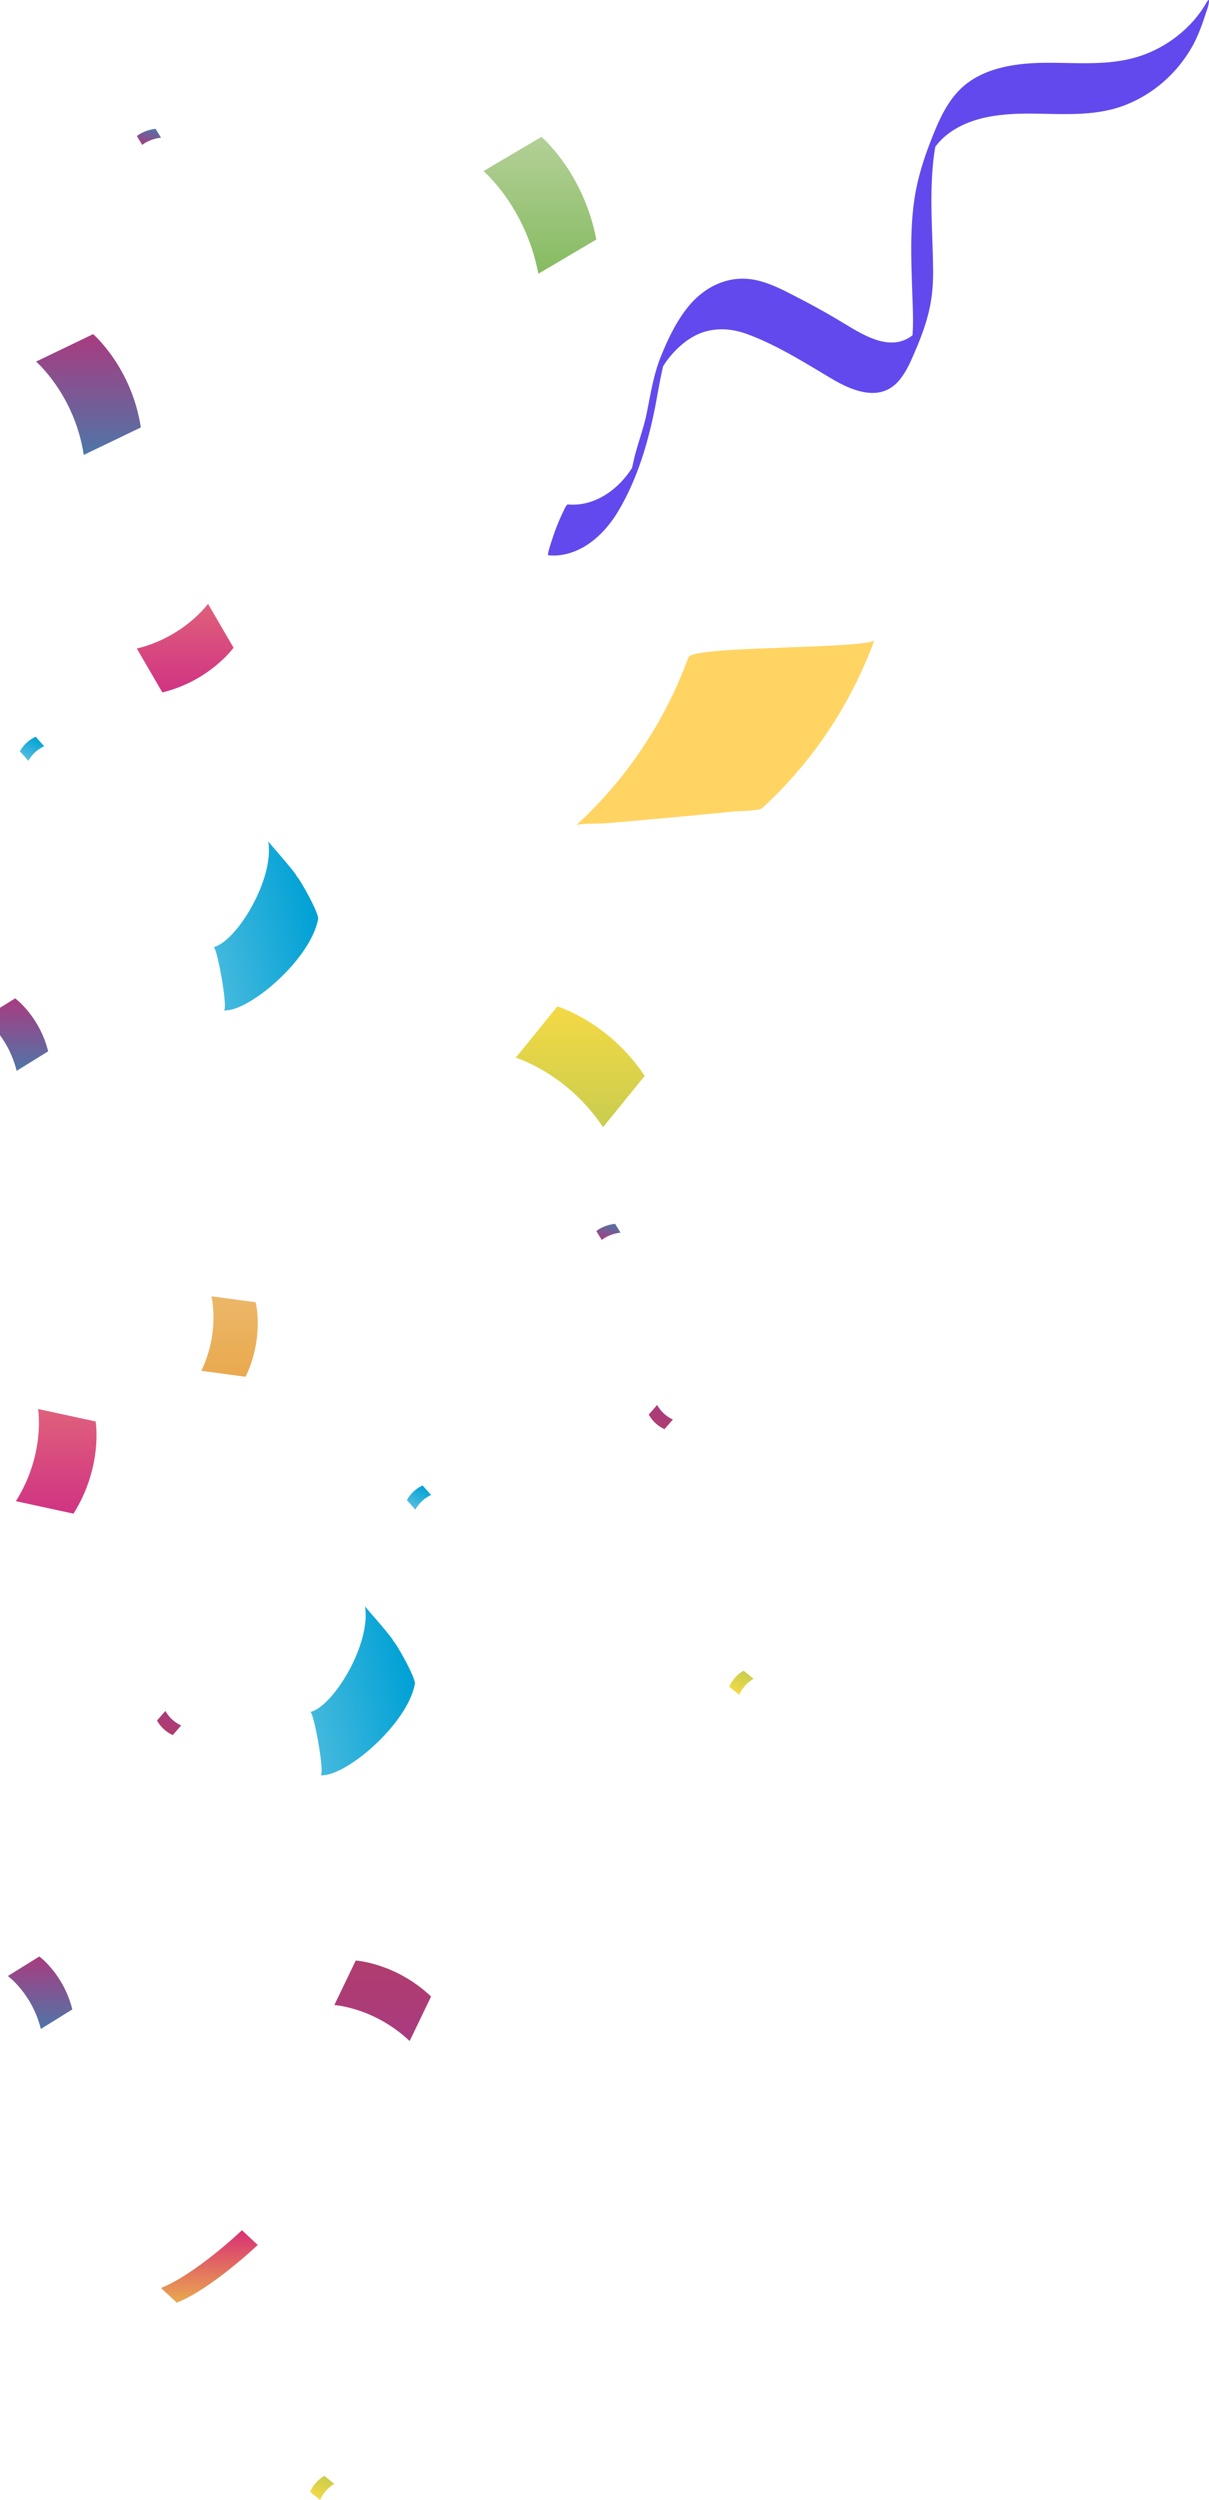 <svg xmlns="http://www.w3.org/2000/svg" width="148" height="306" fill="none"><path fill="url(#a)" fill-rule="evenodd" d="M8.855 245.959c-1.076-4.325-4.039-6.481-4.039-6.481l-3.855 2.39s2.962 2.156 4.039 6.48l3.855-2.389Z" clip-rule="evenodd"/><path fill="url(#b)" fill-rule="evenodd" d="M5.895 128.684c-1.077-4.326-4.04-6.481-4.04-6.481L-2 124.593s2.963 2.155 4.039 6.479l3.856-2.388Z" clip-rule="evenodd"/><path fill="url(#c)" fill-rule="evenodd" d="M8.997 185.275c3.643-5.807 2.712-11.283 2.712-11.283l-7.05-1.528s.931 5.476-2.712 11.283l7.05 1.528Z" clip-rule="evenodd"/><path fill="url(#d)" fill-rule="evenodd" d="M73 29.315c-1.587-8.25-6.724-12.561-6.724-12.561l-7.092 4.192s5.136 4.311 6.723 12.561L73 29.315Z" clip-rule="evenodd"/><path fill="url(#e)" fill-rule="evenodd" d="M78.921 131.696c-4.394-6.63-10.69-8.508-10.69-8.508l-5.1 6.277s6.295 1.877 10.69 8.506l5.1-6.275Z" clip-rule="evenodd"/><path fill="url(#f)" fill-rule="evenodd" d="M30.063 168.522c2.326-4.849 1.233-9.124 1.233-9.124l-5.417-.731s1.092 4.275-1.234 9.123l5.418.732Z" clip-rule="evenodd"/><path fill="url(#g)" fill-rule="evenodd" d="M19.876 84.754c5.79-1.414 8.716-5.472 8.716-5.472l-3.126-5.369s-2.925 4.058-8.716 5.471l3.126 5.37Z" clip-rule="evenodd"/><path fill="url(#h)" fill-rule="evenodd" d="M17.243 52.32c-1.128-7.365-5.84-11.421-5.84-11.421l-6.989 3.36s4.714 4.056 5.841 11.422l6.988-3.361Z" clip-rule="evenodd"/><path fill="url(#i)" fill-rule="evenodd" d="M21.64 281.855c4.26-1.694 9.913-7.068 9.913-7.068l-1.929-1.801s-5.653 5.374-9.913 7.068l1.929 1.801Z" clip-rule="evenodd"/><path fill="url(#j)" fill-rule="evenodd" d="M52.77 244.375c-4.329-4.099-9.22-4.404-9.22-4.404l-2.622 5.45s4.89.306 9.219 4.405l2.623-5.451Z" clip-rule="evenodd"/><path fill="url(#k)" fill-rule="evenodd" d="M50.778 206.167c-.948 4.895-8.44 11.322-11.522 11.133.527-.268-.894-8.027-1.289-7.739 2.824-.654 7.498-8.353 6.713-12.952.1.192 3.373 3.833 3.507 4.308.359.283 2.845 4.703 2.59 5.25Z" clip-rule="evenodd"/><path fill="url(#l)" fill-rule="evenodd" d="M38.936 112.544c-.948 4.894-8.44 11.322-11.522 11.133.527-.269-.894-8.028-1.289-7.739 2.823-.654 7.498-8.353 6.712-12.953.102.193 3.374 3.834 3.508 4.309.359.283 2.845 4.703 2.59 5.25Z" clip-rule="evenodd"/><path fill="#FFD462" fill-rule="evenodd" d="M107.046 78.348c-2.945 7.973-7.578 14.903-13.756 20.576-.37.34-3.08.364-3.325.389-2.68.274-5.361.527-8.043.773-2.682.247-5.365.487-8.05.706-.075.006-3.093-.003-3.34.222 6.18-5.673 10.812-12.602 13.757-20.575.345-.935 10.42-1.076 11.369-1.163.848-.078 11.139-.253 11.388-.928Z" clip-rule="evenodd"/><path fill="url(#m)" fill-rule="evenodd" d="M51.728 181.826c-1.382.644-1.919 1.793-1.919 1.793l1.042 1.164s.537-1.15 1.919-1.793l-1.042-1.164Z" clip-rule="evenodd"/><path fill="url(#n)" fill-rule="evenodd" d="M4.36 90.174c-1.382.644-1.92 1.793-1.92 1.793l1.043 1.163s.537-1.149 1.918-1.793L4.36 90.174Z" clip-rule="evenodd"/><path fill="url(#o)" fill-rule="evenodd" d="M79.415 173.151c.764 1.345 1.934 1.776 1.934 1.776l1.026-1.179s-1.17-.432-1.935-1.777l-1.025 1.18Z" clip-rule="evenodd"/><path fill="url(#p)" fill-rule="evenodd" d="M19.217 210.6c.765 1.345 1.935 1.777 1.935 1.777l1.026-1.18s-1.17-.432-1.935-1.777l-1.026 1.18Z" clip-rule="evenodd"/><path fill="url(#q)" fill-rule="evenodd" d="M75.298 149.797c-1.478.165-2.298.888-2.298.888l.662 1.083s.82-.722 2.298-.887l-.662-1.084Z" clip-rule="evenodd"/><path fill="url(#r)" fill-rule="evenodd" d="M19.048 15.768c-1.478.165-2.298.888-2.298.888l.662 1.083s.82-.723 2.299-.887l-.663-1.084Z" clip-rule="evenodd"/><path fill="url(#s)" fill-rule="evenodd" d="M91.022 204.493c-1.336.795-1.74 1.969-1.74 1.969l1.222.987s.403-1.174 1.74-1.969l-1.222-.987Z" clip-rule="evenodd"/><path fill="url(#t)" fill-rule="evenodd" d="M39.706 303.043c-1.336.795-1.739 1.97-1.739 1.97l1.221.987s.403-1.174 1.74-1.969l-1.222-.988Z" clip-rule="evenodd"/><path fill="#6149ED" fill-rule="evenodd" d="M101.825 46.362c-3.32-1.967-6.684-4.11-10.325-5.454-1.61-.594-3.31-.804-4.987-.372-1.585.408-2.926 1.404-4.023 2.577a11.371 11.371 0 0 0-1.316 1.723c-.085.355-.167.733-.257 1.165-.194.93-.358 1.868-.528 2.804-.864 4.75-2.217 9.595-4.714 13.775-1.602 2.681-4.17 5.136-7.443 5.404-.375.03-.751.013-1.125-.02-.214-.019.864-3.06.926-3.217.284-.733.587-1.462.937-2.167.025-.051.36-.852.553-.835 3.21.284 6.052-1.735 7.745-4.312l.103-.163c.066-.277.127-.557.188-.836.387-1.787 1.197-3.883 1.57-5.673.547-2.626.847-4.897 1.872-7.376.832-2.015 1.788-4.004 3.151-5.724 2.088-2.634 5.188-4.128 8.558-3.34 1.782.416 3.441 1.324 5.055 2.153a93.054 93.054 0 0 1 5.423 3.03c2.408 1.451 5.776 3.65 8.483 1.562l.035-.03c.124-1.762.024-3.55-.033-5.313-.12-3.764-.288-7.543.257-11.285.358-2.452 1.085-4.801 1.981-7.111.872-2.245 1.853-4.624 3.593-6.359 2.653-2.644 6.694-3.232 10.283-3.28 3.77-.05 7.59.393 11.266-.67 3.403-.983 6.518-3.282 8.388-6.279.074-.122.148-.245.219-.369-.032.054.361-.663.339-.23-.026.496-.235 1.03-.387 1.493-.468 1.425-.994 2.914-1.754 4.216-1.834 3.145-4.593 5.6-7.998 6.967-3.531 1.418-7.395 1.148-11.119 1.095-3.672-.052-7.743.204-10.757 2.534a8.24 8.24 0 0 0-1.483 1.511c-.25 1.363-.362 2.753-.427 4.133-.178 3.773.142 7.548.152 11.32.004 1.824-.198 3.58-.675 5.344-.466 1.72-1.149 3.392-1.866 5.021-.442 1.007-.956 2.03-1.686 2.866-2.289 2.619-5.699 1.188-8.174-.278Z" clip-rule="evenodd"/><defs><linearGradient id="a" x1="8.856" x2="8.856" y1="239.478" y2="248.348" gradientUnits="userSpaceOnUse"><stop stop-color="#A93B80"/><stop offset="1" stop-color="#4E76A8"/></linearGradient><linearGradient id="b" x1="5.895" x2="5.895" y1="122.203" y2="131.072" gradientUnits="userSpaceOnUse"><stop stop-color="#A93B80"/><stop offset="1" stop-color="#4E76A8"/></linearGradient><linearGradient id="c" x1="11.815" x2="11.815" y1="172.464" y2="185.275" gradientUnits="userSpaceOnUse"><stop stop-color="#DF607B"/><stop offset="1" stop-color="#D03383"/></linearGradient><linearGradient id="d" x1="73" x2="73" y1="16.754" y2="33.507" gradientUnits="userSpaceOnUse"><stop stop-color="#B3D097"/><stop offset="1" stop-color="#86BB61"/></linearGradient><linearGradient id="e" x1="78.921" x2="78.921" y1="123.188" y2="137.971" gradientUnits="userSpaceOnUse"><stop stop-color="#F4D944"/><stop offset="1" stop-color="#C9CD4F"/></linearGradient><linearGradient id="f" x1="31.553" x2="31.553" y1="158.667" y2="168.522" gradientUnits="userSpaceOnUse"><stop stop-color="#ECB769"/><stop offset="1" stop-color="#E9A94E"/></linearGradient><linearGradient id="g" x1="28.591" x2="28.591" y1="73.913" y2="84.754" gradientUnits="userSpaceOnUse"><stop stop-color="#DF607B"/><stop offset="1" stop-color="#D03383"/></linearGradient><linearGradient id="h" x1="17.244" x2="17.244" y1="40.899" y2="55.681" gradientUnits="userSpaceOnUse"><stop stop-color="#A93B80"/><stop offset="1" stop-color="#4E76A8"/></linearGradient><linearGradient id="i" x1="31.553" x2="31.553" y1="272.986" y2="281.855" gradientUnits="userSpaceOnUse"><stop stop-color="#D92F75"/><stop offset="1" stop-color="#E9A94E"/></linearGradient><linearGradient id="j" x1="52.771" x2="52.771" y1="239.971" y2="249.827" gradientUnits="userSpaceOnUse"><stop stop-color="#B03D6D"/><stop offset="1" stop-color="#A93B80"/></linearGradient><linearGradient id="k" x1="31.982" x2="48.25" y1="199.289" y2="195.703" gradientUnits="userSpaceOnUse"><stop stop-color="#56BFE0"/><stop offset="1" stop-color="#00A1D5"/></linearGradient><linearGradient id="l" x1="20.139" x2="36.408" y1="105.666" y2="102.08" gradientUnits="userSpaceOnUse"><stop stop-color="#56BFE0"/><stop offset="1" stop-color="#00A1D5"/></linearGradient><linearGradient id="m" x1="49.258" x2="50.591" y1="183.999" y2="181.275" gradientUnits="userSpaceOnUse"><stop stop-color="#56BFE0"/><stop offset="1" stop-color="#00A1D5"/></linearGradient><linearGradient id="n" x1="1.89" x2="3.223" y1="92.347" y2="89.623" gradientUnits="userSpaceOnUse"><stop stop-color="#56BFE0"/><stop offset="1" stop-color="#00A1D5"/></linearGradient><linearGradient id="o" x1="79.404" x2="80.377" y1="173.967" y2="171.967" gradientUnits="userSpaceOnUse"><stop stop-color="#B03D6D"/><stop offset="1" stop-color="#A93B80"/></linearGradient><linearGradient id="p" x1="19.207" x2="20.18" y1="211.417" y2="209.417" gradientUnits="userSpaceOnUse"><stop stop-color="#B03D6D"/><stop offset="1" stop-color="#A93B80"/></linearGradient><linearGradient id="q" x1="72.245" x2="72.884" y1="151.391" y2="149.104" gradientUnits="userSpaceOnUse"><stop stop-color="#A93B80"/><stop offset="1" stop-color="#4E76A8"/></linearGradient><linearGradient id="r" x1="15.995" x2="16.634" y1="17.362" y2="15.075" gradientUnits="userSpaceOnUse"><stop stop-color="#A93B80"/><stop offset="1" stop-color="#4E76A8"/></linearGradient><linearGradient id="s" x1="88.801" x2="90.14" y1="206.578" y2="204.015" gradientUnits="userSpaceOnUse"><stop stop-color="#F4D944"/><stop offset="1" stop-color="#C9CD4F"/></linearGradient><linearGradient id="t" x1="37.485" x2="38.824" y1="305.129" y2="302.566" gradientUnits="userSpaceOnUse"><stop stop-color="#F4D944"/><stop offset="1" stop-color="#C9CD4F"/></linearGradient></defs></svg>
